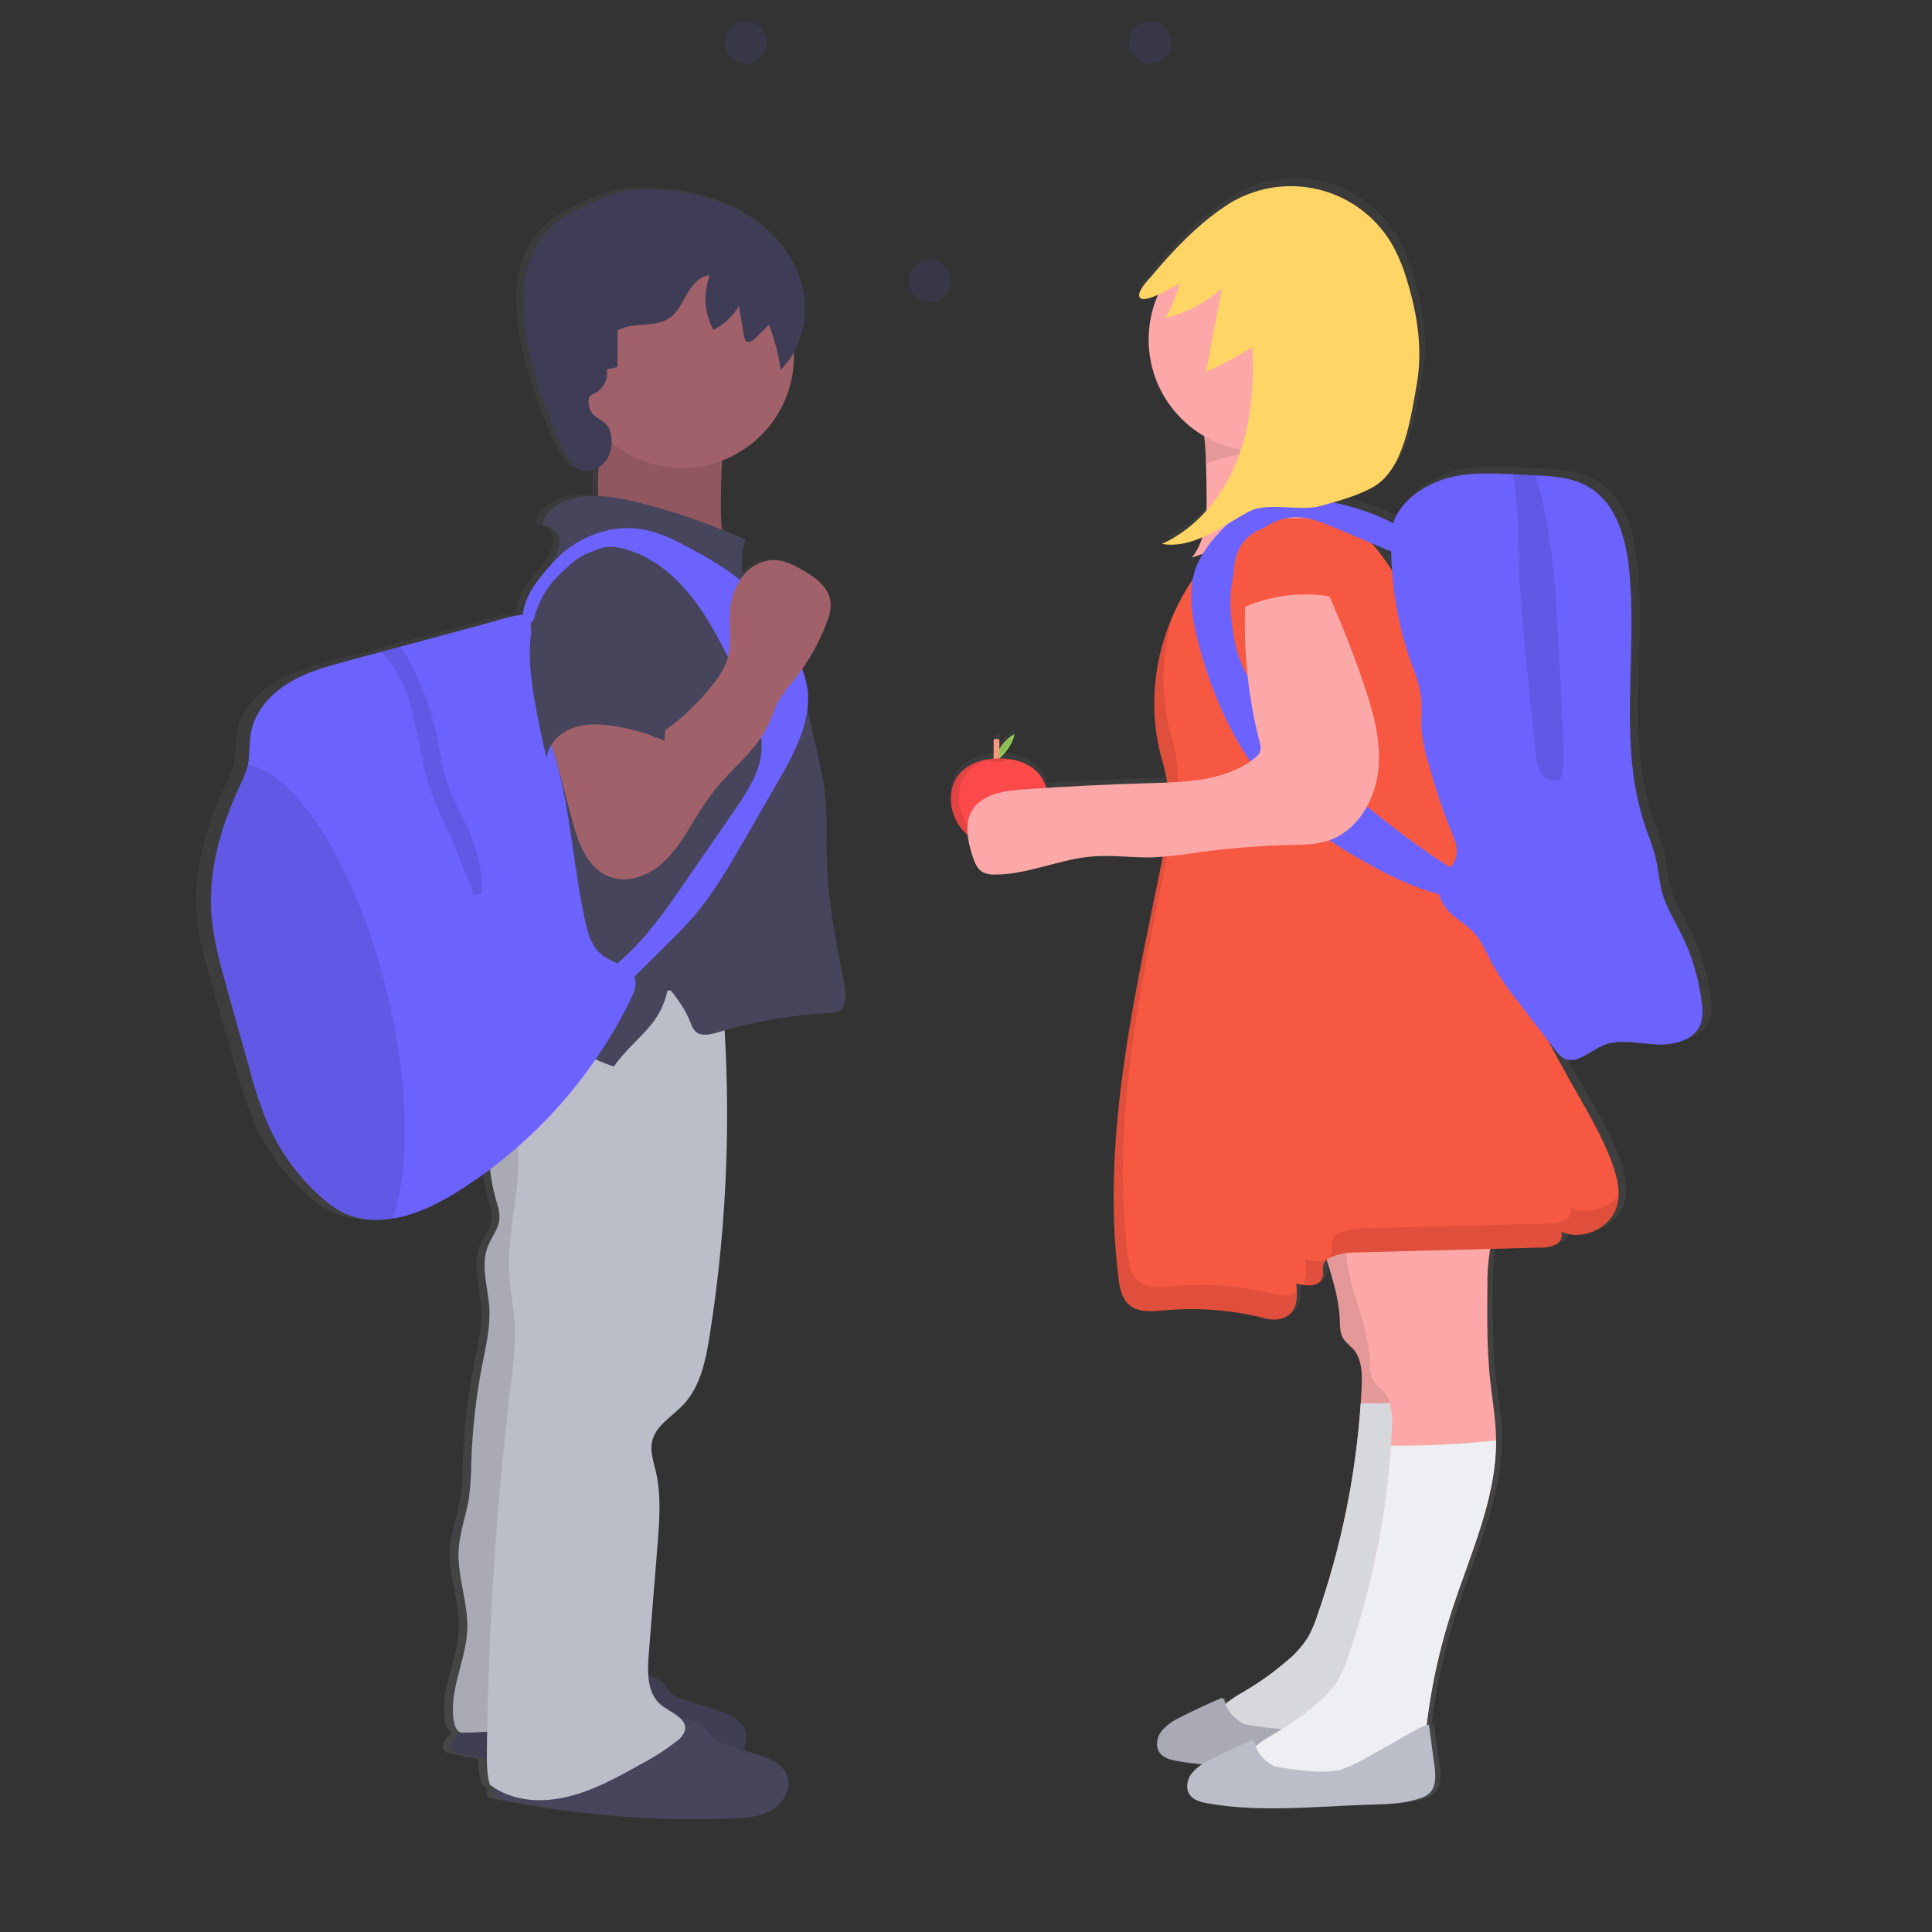<?xml version="1.0" encoding="UTF-8"?>
<!-- Generated by Pixelmator Pro 3.0.1 -->
<svg width="640" height="640" viewBox="0 0 640 640" xmlns="http://www.w3.org/2000/svg" xmlns:xlink="http://www.w3.org/1999/xlink">
    <rect x="0" y="0" width="640" height="640" fill="#333333" stroke="none"/>
    <linearGradient id="linearGradient1" x1="172.56" y1="602.63" x2="172.56" y2="62" gradientUnits="userSpaceOnUse">
        <stop offset="1e-05" stop-color="#808080" stop-opacity="0.25"/>
        <stop offset="0.54" stop-color="#808080" stop-opacity="0.12"/>
        <stop offset="1" stop-color="#808080" stop-opacity="0.1"/>
    </linearGradient>
    <path id="Percorso" fill="url(#linearGradient1)" stroke="none" d="M 279.66 325.93 C 277.11 312.59 274.26 299.22 273.79 285.65 C 273.51 277.65 274.07 269.51 273.04 261.53 C 272.53 257.61 271.64 253.76 270.76 249.91 L 267.22 234.5 C 267.621 231.546 267.506 228.545 266.88 225.63 C 266.525 224.093 266.054 222.585 265.47 221.12 C 268.775 216.469 271.498 211.432 273.58 206.12 C 274.52 203.72 275.33 201.17 274.96 198.63 C 274.24 193.76 269.52 190.55 265.13 188.15 C 262.47 186.7 259.67 185.3 256.63 185.07 C 252.321 184.896 248.178 186.746 245.43 190.07 C 244.691 186.128 244.939 182.064 246.15 178.24 C 243.54 177.07 240.91 175.97 238.26 174.9 C 237.877 171.444 237.743 167.965 237.86 164.49 C 237.92 160.32 237.99 156.11 238.23 151.93 C 252.794 146.615 262.517 132.804 262.61 117.3 C 262.61 116.87 262.61 116.45 262.61 116.03 C 266.525 108.992 267.454 100.678 265.19 92.95 C 262.26 82.95 254.6 74.71 245.37 69.62 C 236.14 64.53 225.44 62.38 214.85 62 C 211.296 61.792 207.73 62.017 204.23 62.67 C 200.484 63.592 196.855 64.934 193.41 66.67 C 188.12 69.11 182.79 71.78 178.83 75.99 C 171.96 83.32 170.42 94.09 171.17 103.99 C 172.17 116.99 176.51 129.57 181.53 141.67 C 183.2 145.67 184.98 149.73 187.73 153.14 C 189.86 155.77 193.56 155.93 196.5 154.09 C 196.267 157.284 196.193 160.488 196.28 163.69 C 190.85 163.5 185.56 164.39 181.2 167.45 C 179.2 168.88 177.3 171.13 177.74 173.55 C 180.497 173.623 182.802 175.67 183.2 178.4 C 183.42 180.53 182.35 182.56 181.31 184.4 C 180.86 185.22 180.41 186.05 179.95 186.87 C 175.65 191.47 171.24 197.23 170.85 202.94 C 170.148 203.007 169.451 203.11 168.76 203.25 C 164.86 203.97 160.98 205.3 157.15 206.3 L 129.43 213.6 L 122.58 215.5 L 111.58 218.4 C 104.58 220.24 97.45 222.13 91.24 225.83 C 85.03 229.53 79.76 235.34 78.51 242.34 C 77.89 245.82 78.27 249.44 77.51 252.89 C 77.51 253.05 77.45 253.2 77.41 253.35 C 76.775 255.534 75.92 257.648 74.86 259.66 C 68.65 272.75 64.23 287.02 65.06 301.43 C 65.57 310.28 68.06 318.91 70.48 327.43 C 73.02 336.143 75.527 344.857 78 353.57 C 79.631 359.808 81.699 365.923 84.19 371.87 C 88.457 381.397 94.786 389.857 102.72 396.64 C 104.947 398.637 107.436 400.319 110.12 401.64 C 114.212 403.409 118.679 404.134 123.12 403.75 C 124.32 403.67 125.5 403.54 126.67 403.35 C 135.26 401.99 143.27 397.85 150.62 393.19 C 153.693 391.243 156.693 389.193 159.62 387.04 C 159.992 390.399 160.661 393.719 161.62 396.96 C 162.27 399.19 163.07 401.48 162.81 403.79 C 162.45 407.01 160.11 409.65 158.9 412.67 C 156.33 419.05 158.97 426.16 159.4 433 C 159.81 439.41 158.25 445.77 157 452.08 C 154.912 462.603 153.678 473.278 153.31 484 C 153.299 488.059 153.032 492.114 152.51 496.14 C 151.58 501.82 149.4 507.3 149.02 513.04 C 148.44 521.98 152.3 530.73 151.95 539.68 C 151.54 550.19 145.37 560.4 147.52 570.68 C 147.79 571.97 148.52 573.46 149.7 573.79 L 149.12 574.32 C 147.35 575.96 145.63 578.99 147.64 580.32 C 148.102 580.595 148.616 580.772 149.15 580.84 C 152.26 581.49 155.39 582.08 158.52 582.63 C 158.451 585.521 158.815 588.406 159.6 591.19 C 160.17 591.6 160.75 591.97 161.33 592.32 C 160.89 593.5 160.92 594.64 161.96 595.32 C 162.422 595.595 162.936 595.772 163.47 595.84 C 189.229 601.155 215.537 603.337 241.82 602.34 C 246.52 602.16 251.43 601.82 255.44 599.42 C 259.45 597.02 262.16 591.91 260.25 587.7 C 258.56 583.98 254.14 582.37 250.17 581.13 L 245.51 579.69 C 246.72 577.546 246.875 574.964 245.93 572.69 C 244.24 568.97 239.82 567.36 235.85 566.12 L 225.12 562.79 C 223.708 562.455 222.38 561.832 221.22 560.96 C 220.451 560.195 219.743 559.373 219.1 558.5 C 217.552 556.73 215.517 555.454 213.25 554.83 C 213.129 552.556 213.18 550.276 213.4 548.01 L 216.4 511.8 C 217.07 503.6 217.73 495.24 215.82 487.23 C 215.05 483.98 213.82 480.65 214.57 477.39 C 215.74 472.07 221.34 469.11 225.16 465.16 C 230.92 459.16 232.71 450.63 234.03 442.51 C 239.496 409.002 241.213 374.989 239.15 341.1 C 251.155 337.716 263.51 335.729 275.97 335.18 C 278.09 335.09 279.13 334.09 279.79 332.11 C 280.45 330.13 280.05 327.98 279.66 325.93 Z M 219.81 327.7 C 219.88 327.35 219.96 327 220.02 326.65 L 220.85 327.71 Z"/>
    <path id="path1" fill="#a1616a" stroke="none" d="M 200.31 144.15 C 200.05 147.63 198.82 150.97 198.37 154.44 C 197.86 158.26 198.31 162.15 198.06 166 C 197.81 169.85 196.7 173.9 193.77 176.41 C 210.8 177.885 227.574 181.514 243.69 187.21 C 238.82 181.21 238.69 172.83 238.81 165.13 C 238.97 153.74 239.17 142.13 242.89 131.38 C 231.795 128.9 220.306 128.75 209.15 130.94 C 206.73 131.42 199.4 131.12 198.31 133.38 C 197.52 135.04 200.49 141.63 200.31 144.15 Z"/>
    <path id="path2" fill="#000000" stroke="none" opacity="0.1" d="M 200.31 144.15 C 200.05 147.63 198.82 150.97 198.37 154.44 C 197.86 158.26 198.31 162.15 198.06 166 C 197.81 169.85 196.7 173.9 193.77 176.41 C 210.8 177.885 227.574 181.514 243.69 187.21 C 238.82 181.21 238.69 172.83 238.81 165.13 C 238.97 153.74 239.17 142.13 242.89 131.38 C 231.795 128.9 220.306 128.75 209.15 130.94 C 206.73 131.42 199.4 131.12 198.31 133.38 C 197.52 135.04 200.49 141.63 200.31 144.15 Z"/>
    <path id="path3" fill="#46455b" stroke="none" d="M 220.47 558.55 C 221.071 559.437 221.74 560.276 222.47 561.06 C 223.596 561.933 224.895 562.557 226.28 562.89 L 236.76 566.22 C 240.65 567.46 244.97 569.06 246.62 572.78 C 248.48 576.98 245.83 582.09 241.91 584.48 C 237.99 586.87 233.19 587.22 228.6 587.4 C 202.9 588.39 177.177 586.21 152.01 580.91 C 151.491 580.835 150.991 580.658 150.54 580.39 C 148.54 579.04 150.25 576.02 151.98 574.39 C 158.73 567.99 166.07 561.28 175.26 559.8 C 180.09 559.01 184.94 559.33 189.74 558.18 C 193.19 557.35 196.45 555.92 199.89 555.07 C 206.3 553.5 215.89 552.94 220.47 558.55 Z"/>
    <path id="path4" fill="#000000" stroke="none" opacity="0.1" d="M 220.47 558.55 C 221.071 559.437 221.74 560.276 222.47 561.06 C 223.596 561.933 224.895 562.557 226.28 562.89 L 236.76 566.22 C 240.65 567.46 244.97 569.06 246.62 572.78 C 248.48 576.98 245.83 582.09 241.91 584.48 C 237.99 586.87 233.19 587.22 228.6 587.4 C 202.9 588.39 177.177 586.21 152.01 580.91 C 151.491 580.835 150.991 580.658 150.54 580.39 C 148.54 579.04 150.25 576.02 151.98 574.39 C 158.73 567.99 166.07 561.28 175.26 559.8 C 180.09 559.01 184.94 559.33 189.74 558.18 C 193.19 557.35 196.45 555.92 199.89 555.07 C 206.3 553.5 215.89 552.94 220.47 558.55 Z"/>
    <path id="path5" fill="#bbbdc8" stroke="none" d="M 167.85 332.37 C 162.679 346.016 162.361 361.027 166.95 374.88 C 163.46 374.5 161.95 379.22 162.04 382.74 C 162.164 387.64 162.907 392.506 164.25 397.22 C 164.89 399.46 165.67 401.74 165.42 404.04 C 165.06 407.26 162.78 409.9 161.59 412.91 C 159.09 419.28 161.66 426.38 162.09 433.21 C 162.49 439.62 160.96 445.97 159.73 452.27 C 157.692 462.782 156.489 473.438 156.13 484.14 C 156.123 488.196 155.859 492.247 155.34 496.27 C 154.44 501.95 152.34 507.42 151.94 513.15 C 151.37 522.07 155.14 530.82 154.8 539.76 C 154.4 550.25 148.36 560.45 150.47 570.76 C 150.77 572.21 151.58 573.92 153.07 573.94 C 168.15 574.13 182.24 569.94 197.16 572.13 C 198.68 537.61 200.16 502.93 206.96 469.04 C 212.96 438.87 223.13 409.04 222.18 378.28 C 221.63 360.69 217.45 343.44 214.91 326.02 C 198.967 322.48 182.285 324.731 167.85 332.37 Z"/>
    <path id="path6" fill="#000000" stroke="none" opacity="0.1" d="M 167.85 332.37 C 162.679 346.016 162.361 361.027 166.95 374.88 C 163.46 374.5 161.95 379.22 162.04 382.74 C 162.164 387.64 162.907 392.506 164.25 397.22 C 164.89 399.46 165.67 401.74 165.42 404.04 C 165.06 407.26 162.78 409.9 161.59 412.91 C 159.09 419.28 161.66 426.38 162.09 433.21 C 162.49 439.62 160.96 445.97 159.73 452.27 C 157.692 462.782 156.489 473.438 156.13 484.14 C 156.123 488.196 155.859 492.247 155.34 496.27 C 154.44 501.95 152.34 507.42 151.94 513.15 C 151.37 522.07 155.14 530.82 154.8 539.76 C 154.4 550.25 148.36 560.45 150.47 570.76 C 150.77 572.21 151.58 573.92 153.07 573.94 C 168.15 574.13 182.24 569.94 197.16 572.13 C 198.68 537.61 200.16 502.93 206.96 469.04 C 212.96 438.87 223.13 409.04 222.18 378.28 C 221.63 360.69 217.45 343.44 214.91 326.02 C 198.967 322.48 182.285 324.731 167.85 332.37 Z"/>
    <path id="path7" fill="#46455b" stroke="none" d="M 234.47 573.55 C 235.071 574.437 235.74 575.276 236.47 576.06 C 237.596 576.933 238.895 577.557 240.28 577.89 L 250.76 581.22 C 254.65 582.46 258.97 584.06 260.62 587.78 C 262.48 591.98 259.83 597.09 255.91 599.48 C 251.99 601.87 247.19 602.22 242.6 602.4 C 216.9 603.39 191.177 601.21 166.01 595.91 C 165.491 595.835 164.991 595.658 164.54 595.39 C 162.54 594.04 164.25 591.02 165.98 589.39 C 172.73 582.99 180.07 576.28 189.26 574.8 C 194.09 574.01 198.94 574.33 203.74 573.18 C 207.19 572.35 210.45 570.92 213.89 570.07 C 220.3 568.5 229.89 567.94 234.47 573.55 Z"/>
    <path id="path8" fill="#bbbdc8" stroke="none" d="M 173.05 333.36 C 169.19 338.36 168.05 344.96 168.57 351.22 C 169.09 357.48 171.2 363.49 173.27 369.42 C 170.52 371.95 171.09 376.31 171.45 380.03 C 172.76 393.85 167.96 407.64 168.66 421.5 C 168.95 427.33 170.22 433.08 170.52 438.91 C 170.85 445.28 170.04 451.65 169.28 457.98 C 164.425 498.504 161.755 539.259 161.28 580.07 C 161.28 583.83 161.22 587.65 162.28 591.25 C 169.55 596.6 178.68 597.32 187.48 595.32 C 196.28 593.32 204.31 588.86 212.2 584.46 C 216.523 582.223 220.621 579.578 224.44 576.56 C 225.608 575.733 226.473 574.546 226.9 573.18 C 227.74 569.18 222.18 567.37 218.99 564.78 C 214.35 561.01 214.42 554.03 214.9 548.07 L 217.8 511.91 C 218.46 503.72 219.1 495.37 217.24 487.37 C 216.48 484.13 215.31 480.8 216.01 477.54 C 217.15 472.24 222.63 469.28 226.36 465.33 C 232 459.33 233.74 450.82 235.04 442.72 C 241.167 404.293 242.47 365.25 238.92 326.5 C 231.57 329.05 222.86 327.66 215.11 328.26 C 207.36 328.86 199.66 331.45 191.81 331.66 C 185.27 331.81 177.07 328.2 173.05 333.36 Z"/>
    <path id="path9" fill="#a1616a" stroke="none" d="M 263 118 C 263 138.435 246.435 155 226 155 C 205.565 155 189 138.435 189 118 C 189 97.565 205.565 81 226 81 C 246.435 81 263 97.565 263 118 Z"/>
    <path id="path10" fill="#46455b" stroke="none" d="M 246.91 178.86 C 235.054 173.414 222.691 169.147 210 166.12 C 201.06 163.99 190.85 162.71 183.38 168.06 C 181.38 169.49 179.57 171.74 180 174.16 C 182.722 174.25 184.979 176.299 185.33 179 C 185.55 181.12 184.51 183.15 183.49 185 L 174.86 201 C 173.206 203.882 171.785 206.892 170.61 210 C 168.87 215.08 168.49 220.52 168.12 225.88 L 167.12 240.4 C 166.5 249.55 165.87 258.74 166.7 267.87 C 167.32 274.76 168.76 281.68 167.78 288.53 C 166.99 294.04 164.66 299.21 163.35 304.63 C 160.89 314.83 162.01 326.01 157.24 335.37 C 159.177 334.476 161.364 334.278 163.43 334.81 C 177.91 337.48 189.3 348.91 203.36 353.28 C 206.91 348.1 211.72 344.28 215.69 339.46 C 218.643 335.847 220.597 331.523 221.36 326.92 C 224.36 330.92 226.91 334.04 228.7 338.68 C 229.019 339.759 229.564 340.758 230.3 341.61 C 232.19 343.45 235.3 342.74 237.83 341.97 C 250.233 338.229 263.057 336.055 276 335.5 C 278.08 335.41 279.09 334.41 279.74 332.43 C 280.39 330.45 280.03 328.31 279.64 326.27 C 277.15 312.94 274.37 299.59 273.91 286.04 C 273.63 278.04 274.18 269.93 273.17 261.95 C 272.67 258.04 271.8 254.19 270.94 250.35 L 263.8 218.62 C 263.4 216.85 261.5 215.69 260.69 214.06 C 257.41 207.42 251.14 202.62 247.9 195.96 C 245.453 190.582 245.1 184.484 246.91 178.86 Z"/>
    <path id="path11" fill="#3f3d56" stroke="none" d="M 195 132.81 C 194.957 132.292 195.079 131.774 195.35 131.33 C 195.746 130.915 196.242 130.608 196.79 130.44 C 199.854 128.985 201.58 125.675 201.02 122.33 L 204.52 121.6 L 204.63 109.41 C 209.83 106.53 216.92 108.71 221.81 105.32 C 224.56 103.4 225.97 100.14 227.65 97.24 C 229.33 94.34 231.83 91.42 235.17 91.18 C 232.845 97.095 233.266 103.737 236.32 109.31 C 239.822 107.538 242.746 104.804 244.75 101.43 L 246.49 111.43 C 246.525 112.047 246.789 112.628 247.23 113.06 C 248.14 113.73 249.37 112.89 250.17 112.06 L 254.7 107.61 C 256.607 112.394 257.913 117.395 258.59 122.5 C 266.03 115.28 268.34 103.68 265.48 93.72 C 262.62 83.76 255.13 75.51 246.11 70.42 C 237.09 65.33 226.63 63.19 216.28 62.81 C 212.806 62.607 209.319 62.832 205.9 63.48 C 202.232 64.403 198.681 65.745 195.32 67.48 C 190.15 69.91 184.93 72.58 181.07 76.78 C 174.35 84.1 172.84 94.86 173.58 104.78 C 174.58 117.78 178.8 130.33 183.71 142.41 C 185.34 146.41 187.08 150.46 189.77 153.87 C 193.82 159 203.77 154.74 202.5 144.6 C 201.62 137.36 195 140.15 195 132.81 Z"/>
    <path id="path12" fill="#6c63ff" stroke="none" d="M 209 330.9 C 196.52 356.399 177.356 378.034 153.55 393.5 C 146.36 398.15 138.55 402.29 130.14 403.65 C 128.99 403.84 127.84 403.97 126.67 404.05 C 122.333 404.409 117.976 403.67 114 401.9 C 111.368 400.575 108.932 398.892 106.76 396.9 C 98.978 390.089 92.794 381.645 88.65 372.17 C 86.214 366.224 84.192 360.116 82.6 353.89 C 80.147 345.183 77.7 336.473 75.26 327.76 C 72.87 319.24 70.46 310.62 69.96 301.76 C 69.15 287.37 73.47 273.12 79.54 260.05 C 80.575 258.037 81.409 255.927 82.03 253.75 C 82.03 253.6 82.1 253.45 82.13 253.29 C 82.85 249.84 82.48 246.23 83.13 242.75 C 84.35 235.75 89.51 229.95 95.57 226.26 C 101.63 222.57 108.57 220.68 115.46 218.84 L 126.19 215.95 L 132.85 214.16 L 159.94 206.87 C 163.69 205.87 167.48 204.54 171.29 203.87 C 175.54 203.07 175.51 203.49 175.84 207.65 C 176.45 215.19 176.25 222.6 177.84 230.07 C 179.35 237.2 182.01 244.07 184.01 251.07 C 189.06 268.74 189.9 287.34 193.88 305.29 C 194.79 309.38 196.05 313.74 199.34 316.29 C 203.11 319.29 209.46 320.03 210.46 324.73 C 210.83 326.82 209.9 328.96 209 330.9 Z"/>
    <path id="path13" fill="#000000" stroke="none" opacity="0.1" d="M 130.14 403.61 C 128.99 403.8 127.84 403.93 126.67 404.01 C 122.336 404.382 117.979 403.656 114 401.9 C 111.368 400.575 108.932 398.892 106.76 396.9 C 98.978 390.089 92.794 381.645 88.65 372.17 C 86.214 366.224 84.192 360.116 82.6 353.89 C 80.147 345.183 77.7 336.473 75.26 327.76 C 72.87 319.24 70.46 310.62 69.96 301.76 C 69.15 287.37 73.47 273.12 79.54 260.05 C 80.575 258.037 81.409 255.927 82.03 253.75 C 82.03 253.6 82.1 253.45 82.13 253.29 C 98.45 256.16 118.03 287.38 128.13 328.29 C 135.57 358.88 135.89 387.05 130.14 403.61 Z"/>
    <path id="path14" fill="#000000" stroke="none" opacity="0.1" d="M 159.64 295.97 L 156.91 296.44 C 154.1 289.06 151.3 281.67 148.01 274.49 C 146.3 270.74 144.45 267.04 143.01 263.17 C 137.61 248.31 138.53 230.68 128.52 218.44 C 127.805 217.531 126.99 216.706 126.09 215.98 L 132.75 214.19 C 138.582 223.411 142.695 233.612 144.89 244.3 C 145.97 249.52 146.58 254.86 148.34 259.88 C 149.837 263.688 151.55 267.407 153.47 271.02 C 157.27 278.81 160.13 287.32 159.64 295.97 Z"/>
    <path id="path15" fill="#6c63ff" stroke="none" d="M 186.22 183.3 C 193.41 177.14 203.22 173.76 212.53 175.3 C 218.01 176.19 223.1 178.66 228.01 181.3 C 237.58 186.38 247.01 192.23 253.91 200.58 C 258.047 205.846 261.483 211.628 264.13 217.78 C 265.428 220.468 266.434 223.287 267.13 226.19 C 269.57 237.49 263.58 248.72 257.81 258.74 L 246.71 278 C 241.61 286.85 236.47 295.76 229.83 303.53 C 226.77 307.11 223.41 310.42 220.06 313.73 L 205.35 328.25 C 205.085 328.562 204.739 328.794 204.35 328.92 C 203.7 328.955 203.068 328.702 202.62 328.23 L 197.76 324.36 C 202.236 321.267 206.397 317.74 210.18 313.83 C 216.54 307.25 221.77 299.68 226.97 292.14 L 243.15 268.68 C 247.88 261.81 252.82 254.25 252.29 245.93 C 252.04 241.93 250.54 238.17 248.97 234.5 C 246.19 227.973 243.17 221.55 239.91 215.23 C 236.25 208.14 232.25 201.14 226.98 195.15 C 221.71 189.16 215.05 184.15 207.38 181.98 C 205.092 181.233 202.668 181 200.28 181.3 C 195.02 182.17 191.28 186.69 187.95 190.89 L 177.81 203.89 C 175.5 206.84 173.38 210.26 173.24 204.66 C 173 196.67 181.08 188.44 186.22 183.3 Z"/>
    <path id="path16" fill="#a1616a" stroke="none" d="M 189.36 271 C 191.36 278.7 194.31 287.44 201.72 290.36 C 206.97 292.43 213.12 290.75 217.66 287.36 C 222.2 283.97 225.42 279.19 228.38 274.36 C 230.885 270.02 233.647 265.832 236.65 261.82 C 242.58 254.38 250.65 248.48 254.65 239.82 C 255.83 237.24 256.65 234.48 257.99 232 C 259.422 229.713 261.041 227.549 262.83 225.53 C 267.434 219.826 271.116 213.435 273.74 206.59 C 274.66 204.2 275.45 201.64 275.09 199.11 C 274.38 194.24 269.77 191.04 265.48 188.65 C 262.87 187.2 260.14 185.79 257.17 185.57 C 252.83 185.23 248.56 187.57 245.89 191 C 243.32 194.548 241.883 198.79 241.77 203.17 C 241.47 208.5 242.51 214.04 240.77 219.08 C 239.85 221.431 238.579 223.63 237 225.6 C 231.383 233.115 224.43 239.532 216.49 244.53 C 216.272 240.747 215.452 237.024 214.06 233.5 C 213.3 231.56 198.4 233.5 196.46 233.82 C 192.62 234.38 185.18 234.82 182.76 238.48 C 180.34 242.14 183.34 248.29 184.32 251.98 Z"/>
    <path id="path17" fill="#46455b" stroke="none" d="M 189 186.97 C 186.786 188.799 184.726 190.805 182.84 192.97 C 178.4 198.32 176.23 205.28 175.67 212.21 C 175.11 219.14 176.06 226.1 177.25 232.95 C 178.33 239.097 179.607 245.2 181.08 251.26 C 181.49 246.69 185.19 242.91 189.48 241.26 C 193.77 239.61 198.48 239.79 203.05 240.46 C 208.932 241.331 214.67 242.989 220.11 245.39 L 222.22 215.82 C 222.664 211.831 222.641 207.804 222.15 203.82 C 220.806 196.342 216.311 189.803 209.81 185.87 C 201.79 180.99 196.2 180.68 189 186.97 Z"/>
    <linearGradient id="linearGradient2" x1="441" y1="599.04" x2="441" y2="59" gradientUnits="userSpaceOnUse">
        <stop offset="1e-05" stop-color="#808080" stop-opacity="0.25"/>
        <stop offset="0.54" stop-color="#808080" stop-opacity="0.12"/>
        <stop offset="1" stop-color="#808080" stop-opacity="0.1"/>
    </linearGradient>
    <path id="path18" fill="url(#linearGradient2)" stroke="none" d="M 566.78 330.86 C 565.831 322.835 563.496 315.036 559.88 307.81 C 557.67 303.41 554.98 299.2 553.59 294.49 C 552.46 290.66 552.24 286.63 551.34 282.74 C 550.44 278.85 548.85 275.13 547.57 271.33 C 538.52 244.33 545.32 214.79 542.4 186.49 C 541.31 176.05 538.11 164.6 529.06 159.16 C 523.68 155.93 517.22 155.43 510.89 155.16 L 508 155.03 L 503.36 154.8 C 496.64 154.47 489.9 154.22 483.36 155.63 C 475.36 157.38 465.88 163.01 463.36 171.18 C 461.98 170.47 460.59 169.84 459.31 169.25 C 454.159 166.965 448.759 165.287 443.22 164.25 C 447.971 163.053 452.559 161.28 456.88 158.97 C 466.88 153.15 469.2 136.15 471.24 124.78 C 473.28 113.41 471.42 101.66 468.03 90.61 C 466.91 86.689 465.385 82.895 463.48 79.29 C 458.159 69.691 449.083 62.739 438.429 60.102 C 427.775 57.465 416.504 59.381 407.32 65.39 C 397.99 71.5 389.32 80.39 382.2 88.98 C 381.2 90.16 377.02 94.34 378.41 96.1 C 379.19 97.1 381.76 96.3 384.46 95.1 C 382.383 99.792 381.313 104.868 381.32 110 C 381.332 123.113 388.262 135.247 399.55 141.92 L 400.55 151.12 L 400.55 151.19 C 400.66 154.26 400.71 157.33 400.75 160.39 C 400.75 162.54 400.75 164.74 400.69 166.94 C 396.541 171.635 391.46 175.415 385.77 178.04 C 390.47 178.82 394.95 177.72 399.31 175.84 C 398.601 178.296 397.412 180.587 395.81 182.58 C 397.01 182.16 398.21 181.78 399.41 181.38 C 398.783 182.388 398.225 183.437 397.74 184.52 C 397 186.232 396.46 188.024 396.13 189.86 C 393.584 193.581 391.378 197.523 389.54 201.64 L 389.54 201.64 C 388.7 203.51 387.95 205.41 387.27 207.34 L 387.27 207.47 C 386.603 209.39 386.013 211.337 385.5 213.31 L 385.5 213.31 C 385.26 214.257 385.04 215.207 384.84 216.16 C 384.84 216.23 384.84 216.3 384.84 216.37 C 384.44 218.3 384.11 220.24 383.84 222.2 C 383.84 222.33 383.84 222.46 383.84 222.6 C 383.73 223.51 383.63 224.43 383.56 225.35 C 383.56 225.35 383.56 225.44 383.56 225.49 C 383.48 226.49 383.42 227.44 383.39 228.42 C 383.39 228.55 383.39 228.67 383.39 228.8 C 383.39 229.63 383.39 230.47 383.39 231.3 L 383.39 231.87 C 383.39 233.75 383.51 235.64 383.69 237.53 C 383.69 237.76 383.69 238 383.76 238.23 C 383.84 239 383.93 239.77 384.04 240.55 C 384.04 240.73 384.04 240.91 384.11 241.08 C 384.24 242.01 384.39 242.93 384.56 243.85 C 384.56 244.05 384.65 244.26 384.69 244.46 C 384.83 245.2 384.98 245.93 385.15 246.67 L 385.33 247.43 C 385.55 248.35 385.78 249.26 386.04 250.18 C 386.19 250.7 386.34 251.18 386.5 251.73 C 386.977 253.626 387.312 255.554 387.5 257.5 L 382.03 257.68 C 370.323 258.013 358.627 258.543 346.94 259.27 C 345.48 253.64 340.5 250.39 334.23 249.62 C 333.234 249.5 332.233 249.44 331.23 249.44 L 331.23 249.44 C 332.312 248.529 333.273 247.484 334.09 246.33 C 335.178 244.833 335.953 243.133 336.37 241.33 C 334.758 242.247 333.35 243.482 332.23 244.96 C 331.86 245.46 331.53 245.96 331.23 246.42 L 331.23 243.42 C 331.233 243.292 331.183 243.168 331.092 243.078 C 331.002 242.987 330.878 242.937 330.75 242.94 L 329.75 242.94 C 329.622 242.937 329.498 242.987 329.408 243.078 C 329.317 243.168 329.267 243.292 329.27 243.42 L 329.27 249.53 L 329.07 249.53 L 328.73 249.53 C 328.07 249.59 327.43 249.67 326.8 249.79 C 319.99 251.06 315 255.43 315 262.79 C 315.004 267.48 317.066 271.933 320.64 274.97 C 320.933 277.262 321.453 279.52 322.19 281.71 C 322.88 283.88 323.78 286.24 325.8 287.32 C 327.034 287.88 328.387 288.127 329.74 288.04 C 340.86 288.04 351.38 282.91 362.45 282.04 C 369.29 281.49 376.16 282.55 383.02 282.34 C 384.02 282.34 385.02 282.24 386.02 282.16 C 376.64 328.61 365.29 375.65 371.22 422.57 C 371.61 425.69 372.22 429.07 374.55 431.19 C 377.64 434.01 382.4 433.55 386.55 433.19 C 397.938 432.151 409.421 433.068 420.5 435.9 C 422.058 436.331 423.695 436.389 425.28 436.07 C 425.619 435.993 425.953 435.896 426.28 435.78 L 426.56 435.67 C 426.77 435.59 426.97 435.51 427.16 435.42 L 427.45 435.27 L 427.94 434.97 C 428.02 434.91 428.11 434.86 428.18 434.8 C 428.354 434.68 428.518 434.546 428.67 434.4 L 428.81 434.28 C 428.997 434.097 429.174 433.903 429.34 433.7 L 429.46 433.52 C 429.576 433.37 429.683 433.213 429.78 433.05 C 429.83 432.97 429.88 432.89 429.92 432.81 C 429.96 432.73 430.08 432.51 430.15 432.36 C 430.22 432.21 430.23 432.18 430.26 432.09 C 430.29 432 430.39 431.76 430.45 431.59 C 430.51 431.42 430.45 431.43 430.53 431.34 C 430.61 431.25 430.67 430.84 430.72 430.59 L 430.72 430.43 C 430.72 430.22 430.8 430 430.83 429.79 C 430.86 429.58 430.83 429.57 430.83 429.46 C 430.83 429.35 430.83 429.13 430.83 428.97 L 430.83 428.61 C 430.83 428.45 430.83 428.29 430.83 428.13 L 430.83 427.24 C 430.83 427.14 430.83 427.03 430.83 426.92 L 430.83 426.92 C 430.83 426.03 430.73 425.13 430.64 424.27 C 431.355 424.478 432.083 424.635 432.82 424.74 L 432.82 424.74 C 433.508 424.849 434.204 424.899 434.9 424.89 L 435 424.89 C 435.33 424.89 435.66 424.89 436 424.81 L 436 424.81 C 436.29 424.765 436.577 424.705 436.86 424.63 L 436.99 424.63 C 437.252 424.553 437.506 424.452 437.75 424.33 L 437.87 424.26 C 438.078 424.144 438.275 424.01 438.46 423.86 L 438.55 423.79 C 438.737 423.616 438.905 423.421 439.05 423.21 L 439.14 423.06 C 439.288 422.819 439.406 422.56 439.49 422.29 C 440.06 420.36 438.76 418.18 440.84 416.41 C 442.84 422.82 444.84 429.24 445.17 435.87 C 445.28 438.29 445.17 440.87 446.59 442.87 C 447.514 443.962 448.517 444.984 449.59 445.93 C 452.65 449.24 452.72 454.23 452.51 458.71 C 452.42 460.52 452.32 462.33 452.19 464.14 C 450.538 488.294 445.627 512.113 437.59 534.95 C 436.807 537.38 435.782 539.725 434.53 541.95 C 432.5 545.1 429.963 547.891 427.02 550.21 C 422.851 553.751 418.384 556.926 413.67 559.7 C 411.262 560.973 408.987 562.484 406.88 564.21 C 406.8 563.98 406.71 563.76 406.65 563.52 C 406.54 563.06 406.39 562.52 405.94 562.35 C 405.599 562.273 405.24 562.33 404.94 562.51 C 400.25 564.57 395.56 566.63 391.05 569.04 C 388.773 570.078 386.768 571.628 385.19 573.57 C 383.75 575.57 383.32 578.57 384.81 580.57 C 386.12 582.32 388.47 582.9 390.64 583.29 C 393.42 583.78 396.21 584.13 399 584.39 C 397.566 585.23 396.312 586.345 395.31 587.67 C 393.87 589.67 393.44 592.67 394.93 594.67 C 396.24 596.42 398.59 597 400.76 597.39 C 418.49 600.52 436.67 598.39 454.67 597.86 C 460.52 597.67 466.5 597.63 472.04 595.73 C 473.133 595.407 474.152 594.874 475.04 594.16 C 477.56 591.94 477.31 588.04 476.87 584.73 L 475.04 571.21 C 474.77 571.21 474.51 571.3 474.25 571.36 C 475.783 558.659 478.532 546.135 482.46 533.96 C 488.56 515.01 497.64 496.34 497.52 476.51 C 497.52 476.03 497.52 475.51 497.52 475.07 C 497.35 468.86 496.24 462.72 495.52 456.54 C 494.39 446.2 494.52 435.77 494.59 425.38 C 494.503 421.306 494.787 417.232 495.44 413.21 C 495.44 413.07 495.5 412.94 495.53 412.8 L 512.14 412.36 C 513.98 412.453 515.817 412.11 517.5 411.36 C 519.149 410.637 519.986 408.786 519.44 407.07 C 526.52 410.28 535.99 405.91 538.08 398.47 C 538.225 397.947 538.342 397.416 538.43 396.88 C 538.425 396.84 538.425 396.8 538.43 396.76 C 538.5 396.26 538.55 395.76 538.57 395.27 C 538.57 395.19 538.57 395.1 538.57 395.02 L 538.57 395.02 C 538.674 391.585 538.141 388.161 537 384.92 C 533.6 375.29 528.2 366.52 523.12 357.65 C 520.5 353.06 517.96 348.41 515.49 343.74 L 517.66 346.53 C 518.422 347.668 519.421 348.627 520.59 349.34 C 524.64 351.43 528.88 347.22 533 345.28 C 538.47 342.7 544.87 344.22 550.91 344.65 C 556.95 345.08 564.23 343.52 566.39 337.92 C 567.09 335.633 567.224 333.21 566.78 330.86 Z M 462.65 180.57 C 462.65 182.71 462.79 184.88 462.96 187.06 C 460.93 183.743 458.586 180.628 455.96 177.76 Z"/>
    <path id="path19" fill="#99d55c" stroke="none" d="M 332 246.76 C 333.107 245.294 334.498 244.067 336.09 243.15 C 335.684 244.951 334.919 246.652 333.84 248.15 C 332.1 250.52 330.27 252.15 329.76 251.76 C 329.25 251.37 330.24 249.13 332 246.76 Z"/>
    <path id="path20" fill="#000000" stroke="none" opacity="0.1" d="M 332.22 246.94 C 333.029 245.851 334.049 244.936 335.22 244.25 C 334.916 245.582 334.348 246.84 333.55 247.95 C 332.25 249.71 330.89 250.95 330.55 250.64 C 330.21 250.33 330.92 248.7 332.22 246.94 Z"/>
    <path id="path21" fill="#f6987e" stroke="none" d="M 329.57 244.77 L 330.57 244.77 C 330.835 244.77 331.05 244.985 331.05 245.25 L 331.05 256.58 L 331.05 256.58 L 329.15 256.58 L 329.15 256.58 L 329.15 245.25 C 329.148 245.007 329.329 244.8 329.57 244.77 Z"/>
    <path id="path22" fill="#fc4a4a" stroke="none" d="M 347 264.58 C 347 273.417 339.837 280.58 331 280.58 C 322.163 280.58 315 273.417 315 264.58 C 315 257.25 319.93 252.91 326.66 251.64 C 328.091 251.376 329.544 251.245 331 251.25 C 332.003 251.249 333.005 251.309 334 251.43 C 341.4 252.35 347 256.77 347 264.58 Z"/>
    <path id="path23" fill="#000000" stroke="none" opacity="0.1" d="M 334 251.43 C 333.71 251.98 332.14 252.43 330.24 252.43 C 329 252.521 327.759 252.261 326.66 251.68 C 328.091 251.416 329.544 251.285 331 251.29 C 332.002 251.275 333.004 251.322 334 251.43 Z"/>
    <path id="path24" fill="#000000" stroke="none" opacity="0.1" d="M 333.67 280.2 C 324.833 280.2 317.67 273.037 317.67 264.2 C 317.67 257 322.42 252.69 328.96 251.34 C 328.189 251.399 327.421 251.499 326.66 251.64 C 319.93 252.91 315 257.25 315 264.58 C 315 273.417 322.163 280.58 331 280.58 C 332.208 280.582 333.413 280.445 334.59 280.17 C 334.28 280.19 334 280.2 333.67 280.2 Z"/>
    <path id="path25" fill="#fda8a8" stroke="none" d="M 404.2 576.35 C 406.41 578.35 409.79 578.3 412.79 578.08 L 426.46 577.08 C 437.32 576.28 448.55 575.38 458.13 570.21 C 459.144 569.746 460.042 569.063 460.76 568.21 C 461.522 566.902 461.919 565.414 461.91 563.9 C 463.204 549.088 466.149 534.468 470.69 520.31 C 476.69 501.46 485.69 482.88 485.57 463.15 C 485.57 462.67 485.57 462.15 485.57 461.72 C 485.4 455.54 484.31 449.43 483.64 443.28 C 482.53 432.99 482.64 422.62 482.72 412.28 C 482.634 408.226 482.916 404.173 483.56 400.17 C 484.19 396.92 486.56 393.66 485.11 390.8 C 482.3 385.25 472.11 383.21 466.63 383.01 C 459.25 382.75 451.99 384.68 444.86 386.6 C 442.69 387.19 440.42 387.82 438.78 389.35 C 436.58 391.41 435.95 394.64 435.87 397.65 C 435.49 411 443.18 423.42 443.79 436.75 C 443.9 439.15 443.79 441.75 445.19 443.75 C 446.114 444.839 447.116 445.859 448.19 446.8 C 451.19 450.09 451.28 455.05 451.07 459.51 C 450.98 461.31 450.88 463.11 450.76 464.91 C 449.126 488.934 444.273 512.629 436.33 535.36 C 435.564 537.787 434.559 540.132 433.33 542.36 C 431.324 545.488 428.817 548.265 425.91 550.58 C 421.791 554.098 417.378 557.256 412.72 560.02 C 409.61 561.86 406.29 563.62 404.16 566.54 C 402.03 569.46 401.56 573.89 404.2 576.35 Z"/>
    <path id="path26" fill="#000000" stroke="none" opacity="0.1" d="M 404.2 576.35 C 406.41 578.35 409.79 578.3 412.79 578.08 L 426.46 577.08 C 437.32 576.28 448.55 575.38 458.13 570.21 C 459.144 569.746 460.042 569.063 460.76 568.21 C 461.522 566.902 461.919 565.414 461.91 563.9 C 463.204 549.088 466.149 534.468 470.69 520.31 C 476.69 501.46 485.69 482.88 485.57 463.15 C 485.57 462.67 485.57 462.15 485.57 461.72 C 485.4 455.54 484.31 449.43 483.64 443.28 C 482.53 432.99 482.64 422.62 482.72 412.28 C 482.634 408.226 482.916 404.173 483.56 400.17 C 484.19 396.92 486.56 393.66 485.11 390.8 C 482.3 385.25 472.11 383.21 466.63 383.01 C 459.25 382.75 451.99 384.68 444.86 386.6 C 442.69 387.19 440.42 387.82 438.78 389.35 C 436.58 391.41 435.95 394.64 435.87 397.65 C 435.49 411 443.18 423.42 443.79 436.75 C 443.9 439.15 443.79 441.75 445.19 443.75 C 446.114 444.839 447.116 445.859 448.19 446.8 C 451.19 450.09 451.28 455.05 451.07 459.51 C 450.98 461.31 450.88 463.11 450.76 464.91 C 449.126 488.934 444.273 512.629 436.33 535.36 C 435.564 537.787 434.559 540.132 433.33 542.36 C 431.324 545.488 428.817 548.265 425.91 550.58 C 421.791 554.098 417.378 557.256 412.72 560.02 C 409.61 561.86 406.29 563.62 404.16 566.54 C 402.03 569.46 401.56 573.89 404.2 576.35 Z"/>
    <path id="path27" fill="#eeeff3" stroke="none" d="M 404.2 576.35 C 406.41 578.35 409.79 578.3 412.79 578.08 L 426.46 577.08 C 437.32 576.28 448.55 575.38 458.13 570.21 C 459.144 569.746 460.042 569.063 460.76 568.21 C 461.522 566.902 461.919 565.414 461.91 563.9 C 463.204 549.088 466.149 534.468 470.69 520.31 C 476.69 501.46 485.69 482.88 485.57 463.15 C 474.012 464.428 462.387 465.002 450.76 464.87 C 449.126 488.894 444.273 512.589 436.33 535.32 C 435.564 537.747 434.559 540.092 433.33 542.32 C 431.324 545.448 428.817 548.225 425.91 550.54 C 421.791 554.058 417.378 557.216 412.72 559.98 C 409.61 561.82 406.29 563.58 404.16 566.5 C 402.03 569.42 401.56 573.89 404.2 576.35 Z"/>
    <path id="path28" fill="#000000" stroke="none" opacity="0.1" d="M 404.2 576.35 C 406.41 578.35 409.79 578.3 412.79 578.08 L 426.46 577.08 C 437.32 576.28 448.55 575.38 458.13 570.21 C 459.144 569.746 460.042 569.063 460.76 568.21 C 461.522 566.902 461.919 565.414 461.91 563.9 C 463.204 549.088 466.149 534.468 470.69 520.31 C 476.69 501.46 485.69 482.88 485.57 463.15 C 474.012 464.428 462.387 465.002 450.76 464.87 C 449.126 488.894 444.273 512.589 436.33 535.32 C 435.564 537.747 434.559 540.092 433.33 542.32 C 431.324 545.448 428.817 548.225 425.91 550.54 C 421.791 554.058 417.378 557.216 412.72 559.98 C 409.61 561.82 406.29 563.58 404.16 566.5 C 402.03 569.42 401.56 573.89 404.2 576.35 Z"/>
    <path id="path29" fill="#bbbdc8" stroke="none" d="M 434.4 572.13 C 437.684 570.953 440.841 569.445 443.82 567.63 L 458.89 559.13 C 460.252 558.248 461.769 557.634 463.36 557.32 L 465.16 570.77 C 465.61 574.07 465.85 577.95 463.36 580.16 C 462.471 580.87 461.452 581.4 460.36 581.72 C 454.89 583.61 448.99 583.65 443.2 583.83 C 425.42 584.4 407.46 586.48 389.94 583.36 C 387.8 582.98 385.48 582.36 384.19 580.66 C 382.72 578.66 383.14 575.76 384.56 573.73 C 386.117 571.8 388.098 570.257 390.35 569.22 C 394.81 566.82 399.44 564.78 404.07 562.73 C 404.356 562.561 404.694 562.504 405.02 562.57 C 405.47 562.72 405.61 563.27 405.73 563.73 C 406.54 567.01 409.18 569.6 412.19 571.15 C 412.23 571.15 427.74 574.25 434.4 572.13 Z"/>
    <path id="path30" fill="#000000" stroke="none" opacity="0.1" d="M 434.4 572.13 C 437.684 570.953 440.841 569.445 443.82 567.63 L 458.89 559.13 C 460.252 558.248 461.769 557.634 463.36 557.32 L 465.16 570.77 C 465.61 574.07 465.85 577.95 463.36 580.16 C 462.471 580.87 461.452 581.4 460.36 581.72 C 454.89 583.61 448.99 583.65 443.2 583.83 C 425.42 584.4 407.46 586.48 389.94 583.36 C 387.8 582.98 385.48 582.36 384.19 580.66 C 382.72 578.66 383.14 575.76 384.56 573.73 C 386.117 571.8 388.098 570.257 390.35 569.22 C 394.81 566.82 399.44 564.78 404.07 562.73 C 404.356 562.561 404.694 562.504 405.02 562.57 C 405.47 562.72 405.61 563.27 405.73 563.73 C 406.54 567.01 409.18 569.6 412.19 571.15 C 412.23 571.15 427.74 574.25 434.4 572.13 Z"/>
    <path id="path31" fill="#fda8a8" stroke="none" d="M 414.2 590.35 C 416.41 592.35 419.79 592.3 422.79 592.08 L 436.46 591.08 C 447.32 590.28 458.55 589.38 468.13 584.21 C 469.144 583.746 470.042 583.063 470.76 582.21 C 471.522 580.902 471.919 579.414 471.91 577.9 C 473.204 563.088 476.149 548.468 480.69 534.31 C 486.69 515.46 495.69 496.88 495.57 477.15 C 495.57 476.67 495.57 476.15 495.57 475.72 C 495.4 469.54 494.31 463.43 493.64 457.28 C 492.53 446.99 492.64 436.62 492.72 426.28 C 492.634 422.226 492.916 418.173 493.56 414.17 C 494.19 410.92 496.56 407.66 495.11 404.8 C 492.3 399.25 482.11 397.21 476.63 397.01 C 469.25 396.75 461.99 398.68 454.86 400.6 C 452.69 401.19 450.42 401.82 448.78 403.35 C 446.58 405.41 445.95 408.64 445.87 411.65 C 445.49 425 453.18 437.42 453.79 450.75 C 453.9 453.15 453.79 455.75 455.19 457.75 C 456.114 458.839 457.116 459.859 458.19 460.8 C 461.19 464.09 461.28 469.05 461.07 473.51 C 460.98 475.31 460.88 477.11 460.76 478.91 C 459.126 502.934 454.273 526.629 446.33 549.36 C 445.564 551.787 444.559 554.132 443.33 556.36 C 441.324 559.488 438.817 562.265 435.91 564.58 C 431.791 568.098 427.378 571.256 422.72 574.02 C 419.61 575.86 416.29 577.62 414.16 580.54 C 412.03 583.46 411.56 587.89 414.2 590.35 Z"/>
    <path id="path32" fill="#eeeff3" stroke="none" d="M 414.2 590.35 C 416.41 592.35 419.79 592.3 422.79 592.08 L 436.46 591.08 C 447.32 590.28 458.55 589.38 468.13 584.21 C 469.144 583.746 470.042 583.063 470.76 582.21 C 471.522 580.902 471.919 579.414 471.91 577.9 C 473.204 563.088 476.149 548.468 480.69 534.31 C 486.69 515.46 495.69 496.88 495.57 477.15 C 484.012 478.428 472.387 479.002 460.76 478.87 C 459.126 502.894 454.273 526.589 446.33 549.32 C 445.564 551.747 444.559 554.092 443.33 556.32 C 441.324 559.448 438.817 562.225 435.91 564.54 C 431.791 568.058 427.378 571.216 422.72 573.98 C 419.61 575.82 416.29 577.58 414.16 580.5 C 412.03 583.42 411.56 587.89 414.2 590.35 Z"/>
    <path id="path33" fill="#bbbdc8" stroke="none" d="M 444.4 586.13 C 447.684 584.953 450.841 583.445 453.82 581.63 L 468.89 573.13 C 470.252 572.248 471.769 571.634 473.36 571.32 L 475.16 584.77 C 475.61 588.07 475.85 591.95 473.36 594.16 C 472.471 594.87 471.452 595.4 470.36 595.72 C 464.89 597.61 458.99 597.65 453.2 597.83 C 435.42 598.4 417.46 600.48 399.94 597.36 C 397.8 596.98 395.48 596.36 394.19 594.66 C 392.72 592.66 393.14 589.76 394.56 587.73 C 396.117 585.8 398.098 584.257 400.35 583.22 C 404.81 580.82 409.44 578.78 414.07 576.73 C 414.356 576.561 414.694 576.504 415.02 576.57 C 415.47 576.72 415.61 577.27 415.73 577.73 C 416.54 581.01 419.18 583.6 422.19 585.15 C 422.23 585.15 437.74 588.25 444.4 586.13 Z"/>
    <path id="path34" fill="#fda8a8" stroke="none" d="M 394.81 184.71 C 399.68 178.71 399.81 170.33 399.69 162.63 C 399.69 159.63 399.6 156.53 399.49 153.48 L 399.49 153.41 C 399.355 147.804 398.763 142.219 397.72 136.71 L 397.72 136.71 C 397.194 134.066 396.492 131.46 395.62 128.91 C 396.28 128.76 396.94 128.62 397.62 128.5 C 408.102 126.43 418.888 126.43 429.37 128.5 C 431.18 128.86 435.76 128.78 438.37 129.67 C 439.113 129.847 439.76 130.302 440.18 130.94 C 440.69 132.01 439.64 135.11 438.88 137.86 L 438.88 137.86 C 438.462 139.099 438.226 140.393 438.18 141.7 C 438.281 142.928 438.468 144.148 438.74 145.35 C 439.21 147.56 439.83 149.75 440.12 151.99 C 440.63 155.81 440.18 159.7 440.43 163.55 C 440.68 167.4 441.79 171.45 444.72 173.96 C 427.696 175.42 410.925 179.032 394.81 184.71 Z"/>
    <path id="path35" fill="#000000" stroke="none" opacity="0.1" d="M 442.73 144.91 C 441.4 145.02 440.08 145.15 438.73 145.3 C 425.41 146.722 412.265 149.469 399.49 153.5 L 399.49 153.43 L 397.72 136.73 L 397.72 136.73 C 397.72 135.73 397.72 134.73 397.72 133.68 C 397.72 131.97 397.67 130.24 397.63 128.52 C 408.112 126.45 418.898 126.45 429.38 128.52 C 431.19 128.88 435.77 128.8 438.38 129.69 C 438.38 131.32 438.38 132.95 438.44 134.58 C 438.506 135.69 438.656 136.793 438.89 137.88 L 438.89 137.88 C 439.368 140.58 440.717 143.049 442.73 144.91 Z"/>
    <path id="path36" fill="#fda8a8" stroke="none" d="M 454.5 112.5 C 454.5 132.935 437.935 149.5 417.5 149.5 C 397.065 149.5 380.5 132.935 380.5 112.5 C 380.5 92.065 397.065 75.5 417.5 75.5 C 437.935 75.5 454.5 92.065 454.5 112.5 Z"/>
    <path id="path37" fill="#f75842" stroke="none" d="M 385 252.01 C 378.43 228.76 384.43 203.79 400.12 185.43 C 403.61 181.34 407.12 177.14 411.7 174.69 C 417.15 171.79 423.6 171.69 429.77 171.63 C 435.22 171.63 440.84 171.63 445.85 173.8 C 452.62 176.69 457.29 182.97 461.23 189.2 C 465.43 195.84 469.23 203.03 469.87 210.87 C 470.21 215.52 469.39 220.24 470.08 224.87 C 470.96 230.74 474.23 236 475.57 241.78 C 476.3 244.9 476.45 248.13 476.92 251.31 C 477.628 255.66 478.658 259.952 480 264.15 C 489.936 297.141 503.541 328.912 520.56 358.87 C 525.56 367.7 530.91 376.43 534.27 386 C 535.79 390.33 536.89 395 535.65 399.46 C 533.58 406.86 524.23 411.21 517.24 408.02 C 517.776 409.722 516.95 411.554 515.32 412.28 C 513.658 413.03 511.841 413.373 510.02 413.28 L 448.26 414.92 C 446.638 414.961 445.025 415.179 443.45 415.57 C 436.19 417.43 438.92 420.57 438.14 423.19 C 437.19 426.39 432.6 426.13 429.4 425.19 C 429.89 429.86 430 435.57 423.97 436.93 C 422.406 437.247 420.789 437.192 419.25 436.77 C 408.308 433.951 396.962 433.038 385.71 434.07 C 381.59 434.45 376.88 434.91 373.83 432.07 C 371.53 429.96 370.93 426.6 370.54 423.5 C 364.39 374.5 377.04 325.43 386.54 277.02 C 387.82 270.49 387.36 259.91 385.44 253.53 Z"/>
    <path id="path38" fill="#6c63ff" stroke="none" d="M 467 218.24 C 468.45 222.42 470.26 226.53 470.75 230.93 C 471.14 234.45 470.67 238.01 470.88 241.54 C 471.263 245.459 472.072 249.325 473.29 253.07 C 475.215 260.353 477.59 267.51 480.4 274.5 C 481.74 277.65 483.29 281.12 482.21 284.37 C 481.13 287.62 477.78 289.63 476.82 292.86 C 475.82 296.27 477.82 299.86 480.37 302.35 C 482.92 304.84 486.11 306.61 488.47 309.26 C 491.04 312.15 492.47 315.84 494.28 319.26 C 496.85 323.783 499.797 328.082 503.09 332.11 L 515.18 347.8 C 515.934 348.931 516.923 349.886 518.08 350.6 C 522.08 352.68 526.27 348.49 530.34 346.6 C 535.74 344.03 542.06 345.54 548.03 345.97 C 554 346.4 561.19 344.85 563.32 339.27 C 564.025 337.005 564.173 334.604 563.75 332.27 C 562.814 324.291 560.507 316.533 556.93 309.34 C 554.75 304.96 552.09 300.77 550.72 296.08 C 549.6 292.27 549.38 288.26 548.49 284.39 C 547.6 280.52 546.03 276.82 544.77 273.04 C 535.83 246.18 542.55 216.79 539.66 188.63 C 538.59 178.24 535.42 166.85 526.48 161.44 C 521.17 158.23 514.79 157.73 508.48 157.44 L 505.63 157.31 L 501.04 157.08 C 494.4 156.75 487.74 156.5 481.27 157.91 C 472.17 159.91 461.22 166.98 460.86 177.14 C 460.469 191.095 462.547 205.009 467 218.24 Z"/>
    <path id="path39" fill="#000000" stroke="none" opacity="0.1" d="M 501.09 157.04 C 502.317 163.845 502.93 170.746 502.92 177.66 C 503.1 197.4 505.23 217.06 507.37 236.66 L 508.78 249.66 C 509.04 252.06 509.35 254.58 510.78 256.51 C 512.21 258.44 515.21 259.45 517.1 257.96 C 518.26 253.37 518.03 248.55 517.8 243.82 C 517.3 233.76 516.803 223.697 516.31 213.63 C 515.83 203.83 515.31 194.02 514.12 184.28 C 513.187 176.736 511.811 169.253 510 161.87 C 509.657 160.341 509.178 158.845 508.57 157.4 L 505.72 157.27 Z"/>
    <path id="path40" fill="#6c63ff" stroke="none" d="M 435.75 165.5 C 429.62 164.62 423.2 164.17 417.38 166.3 C 411.82 168.35 407.38 172.56 403.38 176.99 C 400.653 179.845 398.398 183.116 396.7 186.68 C 393.29 194.52 394.62 203.56 396.7 211.86 C 402.37 234.72 413.63 256.77 431.7 271.86 C 437.201 276.329 443.057 280.343 449.21 283.86 C 457.21 288.55 465.47 292.86 474.32 295.57 C 476.79 296.33 479.42 296.97 481.95 296.43 C 484.48 295.89 486.87 293.84 486.95 291.25 C 472.45 283.1 459.45 272.57 446.54 262.09 C 443.001 259.36 439.687 256.35 436.63 253.09 C 432.05 247.94 428.82 241.72 424.38 236.45 C 420.38 231.72 415.38 227.73 412.38 222.32 C 410.497 218.625 409.237 214.645 408.65 210.54 C 407.17 202.17 406.89 193.28 410.21 185.45 C 413.53 177.62 421.14 171.19 429.64 171.33 C 434 171.4 438.15 173.13 442.17 174.82 L 467.47 185.5 C 467.16 185.36 468.92 180.97 468.84 180.36 C 468.6 178.45 468.26 178.42 466.84 176.97 C 464.42 174.55 460.66 172.85 457.59 171.44 C 450.632 168.424 443.277 166.423 435.75 165.5 Z"/>
    <path id="path41" fill="#ffd566" stroke="none" d="M 385.39 105.5 C 392.608 103.896 399.288 100.451 404.78 95.5 L 399.49 123.26 C 404.76 120.841 409.87 118.089 414.79 115.02 C 415.5 127.72 414.47 140.71 409.79 152.53 C 405.11 164.35 396.48 174.93 384.9 180.18 C 395.18 181.9 404.41 174.52 413.56 169.53 C 419.94 166.06 430.84 169.63 437.82 167.53 C 443.74 165.79 449.82 164.27 455.16 161.16 C 465.08 155.37 467.33 138.46 469.34 127.16 C 471.35 115.86 469.52 104.16 466.18 93.16 C 465.068 89.264 463.564 85.492 461.69 81.9 C 456.482 72.364 447.52 65.444 436.976 62.818 C 426.433 60.193 415.272 62.101 406.2 68.08 C 396.98 74.15 388.43 83.08 381.39 91.55 C 380.39 92.72 376.26 96.88 377.63 98.63 C 379.3 100.75 389.1 94.71 390.76 93.89 C 390.28 95.7 387.3 105.03 385.39 105.5 Z"/>
    <g id="Gruppo" opacity="0.1">
        <path id="path42" fill="#000000" stroke="none" d="M 427 428.93 C 425.436 429.247 423.819 429.192 422.28 428.77 C 411.338 425.951 399.992 425.038 388.74 426.07 C 384.62 426.45 379.91 426.91 376.86 424.07 C 374.56 421.96 373.96 418.6 373.57 415.5 C 367.42 366.5 380.07 317.43 389.57 269.02 C 390.85 262.49 390.39 251.91 388.47 245.53 L 388.02 243.98 C 384.318 230.76 384.537 216.748 388.65 203.65 C 381.827 218.85 380.536 235.958 385 252.01 L 385.45 253.56 C 387.37 259.94 387.83 270.56 386.55 277.05 C 377.08 325.46 364.43 374.56 370.55 423.53 C 370.94 426.63 371.55 429.99 373.84 432.1 C 376.84 434.91 381.6 434.45 385.72 434.1 C 396.972 433.068 408.318 433.981 419.26 436.8 C 420.799 437.222 422.416 437.277 423.98 436.96 C 428.9 435.85 429.73 431.84 429.61 427.87 C 428.811 428.378 427.927 428.737 427 428.93 Z"/>
        <path id="path43" fill="#000000" stroke="none" d="M 520.26 400.02 C 520.795 401.722 519.97 403.554 518.34 404.28 C 516.678 405.03 514.861 405.373 513.04 405.28 L 451.28 406.92 C 449.658 406.961 448.045 407.179 446.47 407.57 C 439.21 409.43 441.94 412.57 441.16 415.19 C 440.21 418.39 435.62 418.13 432.42 417.19 C 432.72 420.04 432.87 423.27 431.58 425.67 C 434.39 426.09 437.41 425.72 438.16 423.19 C 438.91 420.66 436.21 417.43 443.47 415.57 C 445.045 415.179 446.658 414.961 448.28 414.92 L 510 413.28 C 511.821 413.373 513.638 413.03 515.3 412.28 C 516.93 411.554 517.755 409.722 517.22 408.02 C 524.22 411.21 533.56 406.86 535.63 399.46 C 535.942 398.339 536.116 397.183 536.15 396.02 C 532.41 400.5 525.64 402.5 520.26 400.02 Z"/>
    </g>
    <path id="path44" fill="#fda8a8" stroke="none" d="M 437.41 191.06 C 442.722 202.354 447.419 213.928 451.48 225.73 C 454.76 235.24 457.65 245.23 456.56 255.23 C 455.47 265.23 449.56 275.33 439.96 278.48 C 435.88 279.82 431.51 279.83 427.22 279.93 C 416.944 280.171 406.691 280.999 396.51 282.41 C 391.772 283.194 386.995 283.724 382.2 284 C 375.42 284.22 368.64 283.16 361.88 283.71 C 350.94 284.6 340.55 289.71 329.57 289.71 C 328.231 289.793 326.891 289.546 325.67 288.99 C 323.67 287.91 322.78 285.57 322.1 283.41 C 320.57 278.53 319.37 272.93 321.96 268.52 C 325.15 263.09 332.4 262 338.69 261.52 C 352.85 260.52 367.027 259.82 381.22 259.42 C 393.33 259.08 406.45 258.62 415.84 250.96 C 416.473 250.507 416.991 249.911 417.35 249.22 C 417.705 248.049 417.662 246.794 417.23 245.65 C 413.508 231.107 411.912 216.101 412.49 201.1 C 412.426 199.754 412.775 198.421 413.49 197.28 C 414.34 196.365 415.444 195.724 416.66 195.44 C 425.044 192.75 434.02 192.5 442.54 194.72"/>
    <path id="path45" fill="#f75842" stroke="none" d="M 412.24 201.09 C 410.789 201.589 409.526 202.521 408.62 203.76 C 409.02 199.59 408.48 195.38 408.56 191.18 C 408.64 186.98 409.42 182.6 412.07 179.34 C 415.44 175.18 421.17 173.69 426.53 173.55 C 434.31 173.34 442.36 175.6 448.06 180.9 C 451.729 184.335 454.111 188.923 454.81 193.9 C 454.99 195.27 455.59 200.41 454.16 201.29 C 452.91 202.07 448.16 199.38 446.63 198.95 C 435.27 195.611 423.098 196.369 412.24 201.09 Z"/>
    <path id="path46" fill="#6c63ff" stroke="none" opacity="0.1" d="M 315 93 C 315 96.866 311.866 100 308 100 C 304.134 100 301 96.866 301 93 C 301 89.134 304.134 86 308 86 C 311.866 86 315 89.134 315 93 Z"/>
    <path id="path47" fill="#6c63ff" stroke="none" opacity="0.1" d="M 254 14 C 254 17.866 250.866 21 247 21 C 243.134 21 240 17.866 240 14 C 240 10.134 243.134 7 247 7 C 250.866 7 254 10.134 254 14 Z"/>
    <path id="path48" fill="#6c63ff" stroke="none" opacity="0.1" d="M 388 14 C 388 17.866 384.866 21 381 21 C 377.134 21 374 17.866 374 14 C 374 10.134 377.134 7 381 7 C 384.866 7 388 10.134 388 14 Z"/>
</svg>
